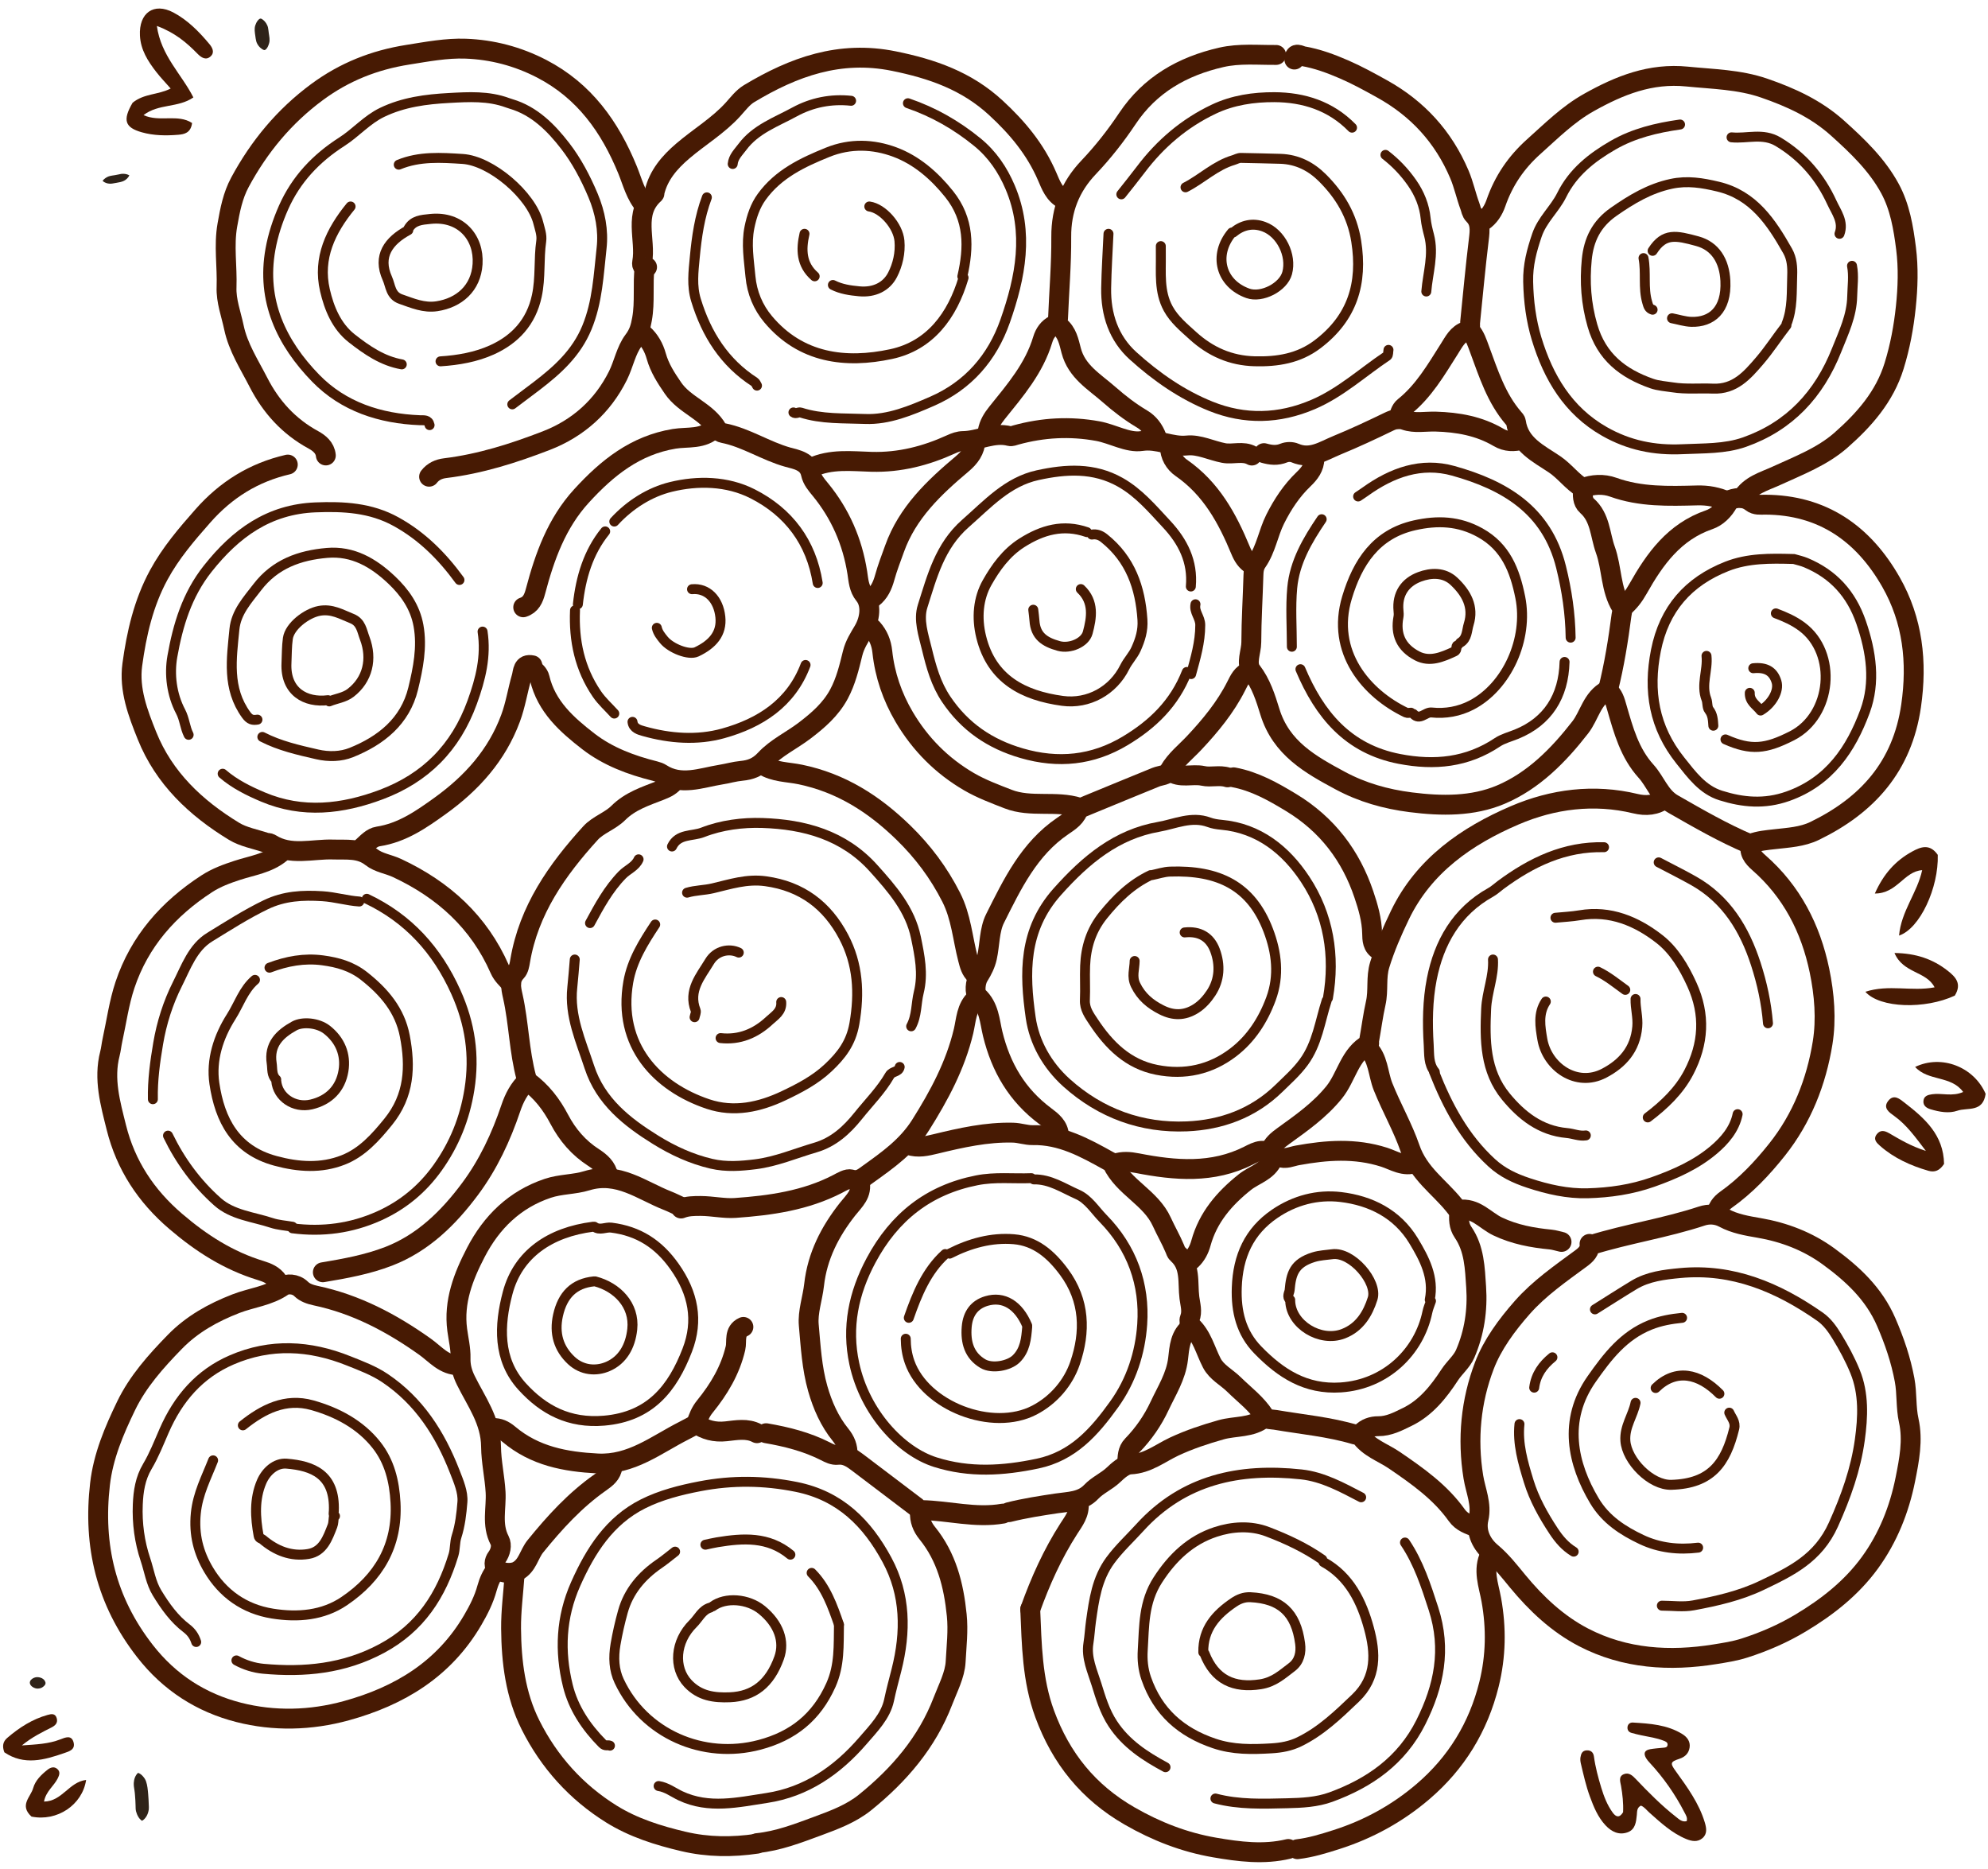 <svg width="100" height="94" viewBox="0 0 100 94" fill="none" xmlns="http://www.w3.org/2000/svg">
<path d="M46.275 76.053C46.256 76.452 46.387 76.792 46.639 77.103C47.614 78.302 47.973 79.717 48.126 81.23C48.207 82.02 48.111 82.8 48.071 83.572C48.036 84.24 47.682 84.897 47.434 85.546C46.633 87.639 45.221 89.274 43.513 90.653C42.821 91.211 41.974 91.53 41.138 91.838C40.139 92.206 39.148 92.593 38.078 92.699" stroke="#471a03" stroke-linecap="round" stroke-linejoin="round"/>
<path d="M74.956 78.191C74.57 78.96 74.882 79.71 75.017 80.465C75.272 81.888 75.25 83.296 74.9 84.708C74.364 86.868 73.256 88.673 71.575 90.109C70.295 91.203 68.839 92.004 67.227 92.519C66.581 92.726 65.937 92.924 65.262 93.004" stroke="#471a03" stroke-linecap="round" stroke-linejoin="round"/>
<path d="M38.383 38.484C38.95 38.841 39.626 38.823 40.243 38.95C42.303 39.373 43.957 40.432 45.434 41.867C46.424 42.829 47.226 43.901 47.85 45.133C48.349 46.116 48.421 47.192 48.689 48.224C48.769 48.529 48.833 48.809 49.074 49.022" stroke="#471a03" stroke-linecap="round" stroke-linejoin="round"/>
<path d="M83.74 40.172C83.292 40.515 82.792 40.545 82.265 40.419C80.174 39.915 78.109 40.184 76.195 41.005C73.771 42.044 71.617 43.537 70.42 46.021C70.031 46.828 69.668 47.658 69.401 48.529C69.206 49.165 69.347 49.806 69.203 50.447C69.063 51.067 68.983 51.713 68.867 52.346C68.858 52.396 68.885 52.483 68.863 52.495C67.881 53.022 67.742 54.16 67.104 54.945C66.377 55.84 65.466 56.478 64.558 57.133C64.27 57.34 64.017 57.546 63.887 57.879" stroke="#471a03" stroke-linecap="round" stroke-linejoin="round"/>
<path d="M86.886 25.198C87.304 25.016 87.716 24.953 88.108 25.26C88.312 25.42 88.55 25.382 88.781 25.382C91.674 25.389 93.732 26.836 95.121 29.277C96.215 31.198 96.451 33.292 96.132 35.498C95.69 38.551 93.933 40.499 91.287 41.787C90.648 42.097 89.951 42.128 89.269 42.207C88.876 42.252 88.487 42.283 88.09 42.428C87.941 42.841 88.172 43.125 88.475 43.39C90.126 44.835 91.081 46.688 91.523 48.817C91.771 50.013 91.872 51.262 91.681 52.448C91.365 54.404 90.643 56.242 89.391 57.817C88.638 58.765 87.81 59.64 86.821 60.341C86.549 60.534 86.386 60.763 86.336 61.087" stroke="#471a03" stroke-linecap="round" stroke-linejoin="round"/>
<path d="M23.095 68.664C22.346 68.679 21.904 68.105 21.376 67.73C19.697 66.536 17.908 65.591 15.879 65.163C15.599 65.104 15.332 65.009 15.153 64.832C14.857 64.539 14.418 64.562 14.236 64.687C13.511 65.187 12.65 65.263 11.867 65.567C10.709 66.017 9.661 66.599 8.79 67.493C7.843 68.465 6.933 69.483 6.343 70.706C5.741 71.952 5.192 73.237 5.031 74.64C4.674 77.737 5.335 80.526 7.29 83.036C8.536 84.637 10.134 85.644 12.007 86.123C13.777 86.576 15.625 86.533 17.423 86.038C20.101 85.3 22.336 83.949 23.778 81.482C24.079 80.969 24.345 80.44 24.499 79.873C24.593 79.528 24.729 79.228 24.944 78.953" stroke="#471a03" stroke-linecap="round" stroke-linejoin="round"/>
<path d="M65.109 2.995C65.103 2.586 65.419 2.805 65.536 2.825C66.26 2.949 66.952 3.206 67.622 3.497C68.275 3.781 68.903 4.127 69.527 4.474C71.306 5.463 72.607 6.88 73.41 8.77C73.633 9.296 73.745 9.848 73.942 10.377C73.998 10.525 74.007 10.684 74.131 10.807C74.484 11.158 74.444 11.579 74.388 12.036C74.218 13.427 74.091 14.823 73.949 16.217C73.933 16.381 74.009 16.571 73.765 16.65C73.314 16.796 73.132 17.192 72.895 17.563C72.237 18.6 71.618 19.675 70.635 20.461C70.441 20.616 70.406 20.858 70.327 21.075" stroke="#471a03" stroke-linecap="round" stroke-linejoin="round"/>
<path d="M74.577 11.136C74.913 10.91 75.122 10.575 75.248 10.211C75.635 9.093 76.267 8.165 77.154 7.372C78.039 6.581 78.87 5.746 79.926 5.154C81.469 4.29 83.023 3.666 84.861 3.85C86.167 3.981 87.481 3.998 88.736 4.43C90.083 4.894 91.357 5.476 92.439 6.45C93.446 7.355 94.418 8.286 95.067 9.481C95.571 10.408 95.745 11.451 95.877 12.491C96.002 13.474 95.969 14.465 95.866 15.443C95.761 16.443 95.578 17.431 95.277 18.403C94.796 19.958 93.772 21.111 92.604 22.139C91.665 22.965 90.479 23.415 89.35 23.933C88.719 24.222 88.025 24.398 87.629 25.046" stroke="#471a03" stroke-linecap="round" stroke-linejoin="round"/>
<path d="M33.955 39.248C33.775 39.512 33.519 39.635 33.218 39.752C32.471 40.044 31.702 40.287 31.098 40.89C30.698 41.29 30.082 41.484 29.705 41.898C28.014 43.755 26.595 45.775 26.165 48.325C26.134 48.514 26.096 48.742 25.974 48.869C25.607 49.253 25.696 49.664 25.795 50.105C26.1 51.462 26.111 52.867 26.478 54.214" stroke="#471a03" stroke-linecap="round" stroke-linejoin="round"/>
<path d="M64.193 2.763C63.272 2.772 62.346 2.675 61.433 2.885C59.483 3.332 57.846 4.26 56.712 5.959C56.127 6.834 55.483 7.656 54.755 8.422C53.834 9.39 53.373 10.543 53.383 11.916C53.393 13.288 53.274 14.66 53.22 16.032C53.215 16.152 53.146 16.299 53.277 16.4C53.679 16.711 53.767 17.187 53.883 17.631C54.158 18.691 55.048 19.195 55.788 19.845C56.307 20.301 56.85 20.719 57.445 21.072C57.802 21.283 58.037 21.604 58.183 21.991" stroke="#471a03" stroke-linecap="round" stroke-linejoin="round"/>
<path d="M14.101 42.913C13.471 43.425 12.677 43.531 11.941 43.771C11.4 43.948 10.882 44.136 10.396 44.452C8.471 45.703 7.019 47.343 6.286 49.539C5.987 50.436 5.858 51.39 5.655 52.319C5.606 52.544 5.585 52.776 5.528 52.998C5.2 54.274 5.552 55.5 5.853 56.708C6.325 58.6 7.342 60.149 8.844 61.433C10.129 62.532 11.495 63.407 13.112 63.9C13.431 63.997 13.772 64.133 13.978 64.446" stroke="#471a03" stroke-linecap="round" stroke-linejoin="round"/>
<path d="M14.477 23.365C12.771 23.759 11.371 24.627 10.207 25.947C9.383 26.881 8.586 27.811 7.986 28.916C7.217 30.333 6.868 31.867 6.655 33.43C6.485 34.684 6.938 35.868 7.394 37.003C8.25 39.135 9.85 40.64 11.771 41.809C12.243 42.097 12.831 42.197 13.367 42.378C13.446 42.405 13.527 42.379 13.617 42.436C14.609 43.068 15.711 42.69 16.761 42.726C17.439 42.749 18.087 42.643 18.682 43.11C19.049 43.399 19.547 43.457 19.977 43.659C22.306 44.75 24.097 46.369 25.139 48.745C25.277 49.059 25.507 49.245 25.708 49.48" stroke="#471a03" stroke-linecap="round" stroke-linejoin="round"/>
<path d="M25.881 79.26C25.819 80.141 25.701 81.023 25.708 81.904C25.722 83.579 25.923 85.237 26.688 86.76C27.624 88.625 28.991 90.137 30.757 91.237C31.86 91.923 33.106 92.316 34.38 92.615C35.612 92.905 36.839 92.911 38.078 92.728" stroke="#471a03" stroke-linecap="round" stroke-linejoin="round"/>
<path d="M80.017 62.622C81.858 62.05 83.772 61.766 85.606 61.159C85.936 61.05 86.335 61.05 86.711 61.253C87.257 61.547 87.875 61.653 88.484 61.757C89.752 61.976 90.936 62.429 91.975 63.186C93.183 64.067 94.262 65.06 94.884 66.501C95.293 67.447 95.616 68.39 95.805 69.405C95.932 70.086 95.863 70.77 96.014 71.449C96.233 72.436 96.037 73.43 95.842 74.406C95.537 75.924 94.97 77.345 94.059 78.597C93.133 79.869 91.915 80.825 90.572 81.629C89.681 82.162 88.747 82.568 87.756 82.886C87.263 83.045 86.754 83.121 86.27 83.199C83.997 83.566 81.742 83.433 79.657 82.351C78.352 81.674 77.278 80.664 76.339 79.525C75.922 79.019 75.531 78.512 75.012 78.078C74.557 77.696 74.213 77.084 74.375 76.382C74.545 75.649 74.225 74.977 74.113 74.286C73.801 72.361 73.988 70.462 74.666 68.687C75.07 67.626 75.789 66.648 76.572 65.76C77.436 64.782 78.489 64.057 79.523 63.295C79.757 63.123 79.996 62.915 79.956 62.56" stroke="#471a03" stroke-linecap="round" stroke-linejoin="round"/>
<path d="M32.427 13.439C32.32 14.303 32.452 15.176 32.295 16.047C32.221 16.459 32.14 16.763 31.87 17.121C31.491 17.622 31.373 18.311 31.085 18.89C30.313 20.443 29.075 21.543 27.48 22.161C25.84 22.795 24.157 23.331 22.393 23.546C22.076 23.584 21.788 23.71 21.584 23.976" stroke="#471a03" stroke-linecap="round" stroke-linejoin="round"/>
<path d="M53.502 10.021C53.033 9.781 52.862 9.313 52.676 8.88C52.091 7.518 51.185 6.427 50.093 5.422C48.619 4.063 46.887 3.463 44.96 3.072C42.242 2.521 39.917 3.364 37.677 4.712C37.363 4.902 37.124 5.224 36.871 5.503C36.128 6.323 35.174 6.886 34.343 7.597C33.686 8.159 33.122 8.804 32.919 9.683C32.914 9.702 32.927 9.733 32.917 9.743C31.815 10.732 32.514 12.041 32.302 13.188C32.268 13.375 32.355 13.462 32.548 13.434" stroke="#471a03" stroke-linecap="round" stroke-linejoin="round"/>
<path d="M35.94 21.533C35.374 22.12 34.593 21.958 33.914 22.07C31.959 22.394 30.545 23.527 29.252 24.942C27.997 26.315 27.4 27.988 26.937 29.736C26.839 30.106 26.706 30.416 26.319 30.543" stroke="#471a03" stroke-linecap="round" stroke-linejoin="round"/>
<path d="M51.823 80.939C51.899 82.714 51.918 84.482 52.548 86.197C53.37 88.436 54.743 90.139 56.821 91.334C58.168 92.109 59.577 92.656 61.095 92.918C62.322 93.129 63.559 93.292 64.804 92.993" stroke="#471a03" stroke-linecap="round" stroke-linejoin="round"/>
<path d="M16.39 22.907C16.351 22.513 16.05 22.278 15.765 22.123C14.525 21.448 13.632 20.461 12.999 19.226C12.539 18.328 11.977 17.472 11.766 16.466C11.625 15.795 11.37 15.141 11.396 14.443C11.434 13.4 11.252 12.362 11.438 11.312C11.57 10.566 11.707 9.84 12.07 9.167C13.036 7.374 14.304 5.842 15.955 4.625C17.322 3.618 18.821 3.02 20.517 2.752C21.485 2.599 22.457 2.413 23.421 2.448C24.752 2.496 26.043 2.833 27.249 3.458C29.396 4.572 30.684 6.384 31.57 8.552C31.818 9.161 31.974 9.82 32.427 10.333" stroke="#471a03" stroke-linecap="round" stroke-linejoin="round"/>
<path d="M62.055 39.095C63.119 39.294 64.031 39.809 64.946 40.363C66.768 41.467 67.951 43.042 68.606 44.987C68.814 45.602 69.008 46.26 69.02 46.941C69.026 47.252 69.029 47.611 69.385 47.8" stroke="#471a03" stroke-linecap="round" stroke-linejoin="round"/>
<path d="M30.595 59.135C30.507 58.707 30.216 58.449 29.862 58.22C29.108 57.735 28.549 57.086 28.13 56.288C27.745 55.556 27.244 54.889 26.519 54.367C26.108 54.749 25.864 55.231 25.694 55.737C25.205 57.187 24.56 58.568 23.649 59.792C22.57 61.243 21.282 62.517 19.547 63.186C18.491 63.594 17.362 63.801 16.24 63.988" stroke="#471a03" stroke-linecap="round" stroke-linejoin="round"/>
<path d="M26.777 33.609C26.919 33.758 27.093 33.88 27.145 34.102C27.482 35.539 28.518 36.454 29.601 37.291C30.586 38.051 31.75 38.483 32.955 38.784C33.061 38.81 33.169 38.849 33.26 38.907C34.249 39.547 35.259 39.119 36.258 38.959C36.605 38.903 36.942 38.803 37.298 38.769C37.748 38.726 38.123 38.597 38.494 38.197C39.041 37.606 39.823 37.242 40.476 36.744C41.149 36.231 41.786 35.683 42.203 34.907C42.55 34.26 42.719 33.548 42.888 32.86C42.998 32.411 43.228 32.066 43.436 31.712C43.771 31.139 43.862 30.391 43.474 29.919C43.2 29.587 43.183 29.18 43.124 28.804C42.878 27.238 42.267 25.843 41.269 24.625C41.063 24.374 40.857 24.139 40.788 23.818C40.656 23.198 40.031 23.105 39.644 22.998C38.516 22.686 37.533 22.008 36.383 21.781C36.273 21.76 36.134 21.689 36.083 21.598C35.556 20.673 34.451 20.391 33.854 19.521C33.502 19.008 33.179 18.513 33.01 17.909C32.892 17.486 32.681 17.099 32.344 16.799" stroke="#471a03" stroke-linecap="round" stroke-linejoin="round"/>
<path d="M88.017 42.455C86.674 41.886 85.415 41.158 84.153 40.436C83.492 40.058 83.277 39.314 82.799 38.788C81.972 37.876 81.663 36.735 81.335 35.602C81.239 35.272 81.162 34.941 80.854 34.714C80.076 35.127 79.957 35.982 79.491 36.582C78.395 37.993 77.129 39.275 75.487 39.968C74.077 40.562 72.524 40.548 70.961 40.349C69.692 40.188 68.513 39.85 67.416 39.26C65.918 38.454 64.44 37.632 63.877 35.797C63.665 35.108 63.436 34.373 62.955 33.748C62.655 33.359 62.942 32.788 62.943 32.299C62.946 31.177 63.018 30.055 63.05 28.933C63.056 28.687 63.084 28.471 63.233 28.257C63.684 27.609 63.793 26.812 64.143 26.112C64.519 25.361 64.969 24.681 65.571 24.103C65.876 23.811 66.114 23.501 66.12 23.06" stroke="#471a03" stroke-linecap="round" stroke-linejoin="round"/>
<path d="M26.777 33.461C26.278 33.355 26.312 33.794 26.239 34.045C26.039 34.734 25.934 35.446 25.682 36.124C24.99 37.992 23.728 39.387 22.137 40.532C21.181 41.22 20.227 41.883 19.021 42.069C18.703 42.117 18.466 42.39 18.225 42.608" stroke="#471a03" stroke-linecap="round" stroke-linejoin="round"/>
<path d="M54.266 40.623C54.17 41.081 53.8 41.311 53.454 41.546C51.763 42.696 50.919 44.467 50.053 46.195C49.763 46.773 49.792 47.503 49.647 48.158C49.572 48.491 49.422 48.795 49.233 49.096C49.046 49.393 49.017 49.954 49.182 50.105C49.763 50.636 49.78 51.363 49.934 51.996C50.348 53.694 51.164 55.082 52.577 56.135C52.899 56.376 53.251 56.643 53.269 57.116" stroke="#471a03" stroke-linecap="round" stroke-linejoin="round"/>
<path d="M45.714 57.59C46.174 57.747 46.62 57.64 47.071 57.531C48.348 57.222 49.626 56.932 50.957 56.966C51.297 56.974 51.616 57.097 51.943 57.091C53.381 57.061 54.573 57.725 55.767 58.389C55.832 58.425 55.922 58.456 55.948 58.513C56.511 59.714 57.884 60.224 58.441 61.45C58.647 61.904 58.904 62.345 59.099 62.811C59.135 62.895 59.161 62.998 59.225 63.053C59.921 63.659 59.731 64.507 59.829 65.269C59.872 65.61 59.99 65.959 59.848 66.316C59.808 66.415 59.835 66.606 59.907 66.673C60.467 67.188 60.627 67.914 60.956 68.551C61.199 69.022 61.696 69.263 62.064 69.625C62.592 70.145 63.197 70.587 63.605 71.224C63.727 71.415 63.962 71.377 64.156 71.411C65.496 71.641 66.856 71.759 68.165 72.15C68.247 72.175 68.332 72.083 68.417 72.206C68.841 72.819 69.553 73.042 70.138 73.44C71.299 74.232 72.451 75.043 73.278 76.207C73.534 76.566 73.901 76.679 74.272 76.816" stroke="#471a03" stroke-linecap="round" stroke-linejoin="round"/>
<path d="M73.966 16.646C74.201 16.913 74.299 17.231 74.423 17.564C74.872 18.774 75.263 20.025 76.134 21.032C76.182 21.088 76.245 21.151 76.254 21.217C76.416 22.364 77.397 22.812 78.197 23.353C78.721 23.708 79.076 24.224 79.613 24.547C80.113 24.353 80.658 24.327 81.148 24.504C82.526 25 83.945 24.953 85.365 24.917C85.894 24.903 86.387 24.985 86.947 25.24C86.715 25.681 86.36 26.007 85.978 26.138C84.221 26.742 83.243 28.107 82.393 29.617C82.196 29.968 81.959 30.285 81.648 30.543" stroke="#471a03" stroke-linecap="round" stroke-linejoin="round"/>
<path d="M73.41 60.934C73.371 61.298 73.376 61.658 73.594 61.974C74.167 62.809 74.189 63.783 74.253 64.732C74.332 65.888 74.162 67.029 73.699 68.094C73.53 68.483 73.164 68.78 72.926 69.145C72.36 70.01 71.719 70.814 70.778 71.268C70.331 71.484 69.87 71.735 69.323 71.73C69.023 71.727 68.697 71.827 68.469 72.082" stroke="#471a03" stroke-linecap="round" stroke-linejoin="round"/>
<path d="M49.074 22.144C49.046 22.652 48.785 23.005 48.4 23.329C46.982 24.523 45.642 25.788 44.995 27.603C44.826 28.078 44.64 28.548 44.507 29.032C44.392 29.449 44.23 29.818 43.881 30.085" stroke="#471a03" stroke-linecap="round" stroke-linejoin="round"/>
<path d="M43.234 59.407C43.401 60.04 42.955 60.405 42.632 60.816C41.75 61.938 41.113 63.166 40.95 64.622C40.874 65.3 40.624 65.984 40.683 66.644C40.779 67.711 40.837 68.796 41.134 69.838C41.376 70.686 41.728 71.482 42.281 72.164C42.522 72.462 42.649 72.772 42.634 73.151" stroke="#471a03" stroke-linecap="round" stroke-linejoin="round"/>
<path d="M49.074 50.244C48.604 50.68 48.6 51.306 48.469 51.859C48.059 53.582 47.246 55.093 46.309 56.582C45.63 57.659 44.662 58.338 43.68 59.043C43.426 59.225 43.199 59.434 42.807 59.317C42.621 59.262 42.347 59.435 42.134 59.545C40.519 60.381 38.757 60.628 36.985 60.753C36.427 60.792 35.834 60.656 35.252 60.653C34.913 60.652 34.58 60.653 34.26 60.781" stroke="#471a03" stroke-linecap="round" stroke-linejoin="round"/>
<path d="M62.818 33.773C62.473 33.902 62.347 34.183 62.185 34.504C61.645 35.574 60.889 36.492 60.067 37.367C59.641 37.821 59.135 38.211 58.816 38.769C58.679 39.01 58.378 38.992 58.147 39.085C56.996 39.55 55.851 40.029 54.702 40.499C54.564 40.555 54.394 40.652 54.275 40.614C53.111 40.243 51.855 40.636 50.708 40.188C50.041 39.927 49.361 39.675 48.745 39.316C47.38 38.522 46.288 37.425 45.481 36.056C44.886 35.044 44.508 33.951 44.383 32.784C44.334 32.326 44.178 31.947 43.881 31.612" stroke="#471a03" stroke-linecap="round" stroke-linejoin="round"/>
<path d="M30.814 73.751C30.767 74.142 30.488 74.353 30.199 74.555C28.931 75.443 27.902 76.572 26.932 77.768C26.606 78.169 26.538 78.749 26.019 79.019C25.793 79.137 25.316 79.158 25.032 78.946C24.799 78.772 24.863 78.498 24.982 78.34C25.192 78.058 25.253 77.704 25.133 77.474C24.718 76.682 24.974 75.853 24.929 75.049C24.885 74.277 24.707 73.51 24.701 72.761C24.689 71.448 23.955 70.491 23.43 69.421C23.257 69.069 23.155 68.719 23.167 68.306C23.18 67.834 23.062 67.358 22.999 66.884C22.811 65.466 23.308 64.199 23.934 62.992C24.723 61.468 25.888 60.325 27.552 59.766C28.194 59.55 28.884 59.579 29.518 59.384C31.09 58.901 32.273 59.877 33.582 60.389C33.813 60.48 34.034 60.594 34.26 60.697" stroke="#471a03" stroke-linecap="round" stroke-linejoin="round"/>
<path d="M68.774 52.687C69.34 53.221 69.308 53.998 69.57 54.655C69.989 55.704 70.567 56.708 70.925 57.749C71.362 59.025 72.386 59.68 73.14 60.616C73.212 60.706 73.316 60.861 73.382 60.85C74.213 60.712 74.706 61.385 75.34 61.685C76.196 62.09 77.077 62.252 77.994 62.341C78.181 62.359 78.363 62.42 78.548 62.461" stroke="#471a03" stroke-linecap="round" stroke-linejoin="round"/>
<path d="M71.218 58.481C70.636 58.716 70.117 58.359 69.631 58.203C68.163 57.733 66.724 57.842 65.259 58.109C64.958 58.164 64.663 58.323 64.335 58.184C64.249 58.148 64.099 58.122 64.027 58.296C63.766 58.928 63.092 59.076 62.615 59.456C61.588 60.274 60.764 61.228 60.409 62.521C60.319 62.85 60.167 63.141 59.916 63.377" stroke="#471a03" stroke-linecap="round" stroke-linejoin="round"/>
<path d="M54.258 75.595C54.32 76.111 54.013 76.495 53.765 76.881C52.947 78.153 52.333 79.52 51.823 80.94" stroke="#471a03" stroke-linecap="round" stroke-linejoin="round"/>
<path d="M58.848 22.449C58.844 22.907 59.084 23.297 59.42 23.53C60.928 24.574 61.738 26.074 62.403 27.678C62.528 27.981 62.684 28.235 62.971 28.405" stroke="#471a03" stroke-linecap="round" stroke-linejoin="round"/>
<path d="M59.916 66.737C59.347 67.129 59.324 67.794 59.26 68.336C59.155 69.231 58.683 69.95 58.326 70.717C57.99 71.436 57.53 72.106 56.962 72.69C56.711 72.948 56.709 73.28 56.709 73.609" stroke="#471a03" stroke-linecap="round" stroke-linejoin="round"/>
<path d="M38.536 72.082C39.566 72.259 40.577 72.513 41.515 72.989C41.71 73.088 41.91 73.196 42.135 73.17C42.535 73.125 42.837 73.327 43.126 73.544C44.123 74.293 45.111 75.055 46.108 75.804C46.176 75.855 46.189 75.946 46.352 75.949C47.718 75.973 49.066 76.37 50.448 76.126" stroke="#471a03" stroke-linecap="round" stroke-linejoin="round"/>
<path d="M24.791 71.82C25.098 71.815 25.34 71.919 25.596 72.135C26.9 73.235 28.434 73.52 30.06 73.604C31.755 73.692 33.014 72.656 34.411 71.95C34.617 71.845 34.819 71.733 35.023 71.624" stroke="#471a03" stroke-linecap="round" stroke-linejoin="round"/>
<path d="M37.394 66.737C36.906 66.956 37.076 67.466 36.997 67.802C36.733 68.926 36.166 69.868 35.454 70.745C35.237 71.012 35.127 71.294 35.024 71.617C35.477 71.918 35.941 72.049 36.526 71.986C37.028 71.933 37.578 71.817 38.078 72.082" stroke="#471a03" stroke-linecap="round" stroke-linejoin="round"/>
<path d="M63.581 22.79C63.931 22.889 64.239 22.924 64.584 22.783C64.746 22.717 64.975 22.712 65.134 22.782C65.93 23.128 66.563 22.677 67.254 22.393C68.137 22.03 68.999 21.627 69.859 21.21C70.111 21.087 70.364 21.021 70.668 21.129C71.167 21.304 71.699 21.189 72.216 21.204C73.325 21.235 74.401 21.423 75.378 21.998C75.775 22.231 76.154 22.223 76.562 22.119" stroke="#471a03" stroke-linecap="round" stroke-linejoin="round"/>
<path d="M64.04 58.278C63.72 57.623 63.183 57.93 62.818 58.114C60.995 59.038 59.105 58.87 57.211 58.501C56.814 58.423 56.468 58.398 56.099 58.52" stroke="#471a03" stroke-linecap="round" stroke-linejoin="round"/>
<path d="M62.971 22.911C62.518 22.659 62.022 22.872 61.557 22.784C60.938 22.666 60.309 22.344 59.715 22.405C58.924 22.487 58.248 22.059 57.426 22.182C56.737 22.285 55.978 21.822 55.223 21.683C53.824 21.427 52.459 21.503 51.099 21.878C50.999 21.906 50.884 21.958 50.794 21.934C49.979 21.719 49.241 22.173 48.455 22.182C48.23 22.184 48.043 22.256 47.833 22.351C46.571 22.926 45.256 23.266 43.841 23.227C42.831 23.199 41.795 23.065 40.827 23.518" stroke="#471a03" stroke-linecap="round" stroke-linejoin="round"/>
<path d="M53.044 16.34C52.729 16.488 52.544 16.77 52.452 17.08C52.019 18.526 51.067 19.63 50.158 20.758C49.93 21.041 49.751 21.327 49.685 21.685" stroke="#471a03" stroke-linecap="round" stroke-linejoin="round"/>
<path d="M63.582 71.318C62.951 71.826 62.138 71.706 61.419 71.91C60.611 72.139 59.833 72.395 59.068 72.752C58.357 73.084 57.724 73.614 56.86 73.652C56.565 73.665 56.246 73.951 56.005 74.18C55.662 74.507 55.21 74.692 54.894 75.028C54.41 75.541 53.753 75.52 53.156 75.61C52.348 75.731 51.545 75.855 50.753 76.053" stroke="#471a03" stroke-linecap="round" stroke-linejoin="round"/>
<path d="M79.636 24.587C79.596 24.894 79.603 25.238 79.825 25.432C80.5 26.022 80.482 26.903 80.752 27.65C81.087 28.577 81.011 29.636 81.554 30.512C81.645 30.659 81.584 30.789 81.564 30.942C81.4 32.195 81.202 33.441 80.894 34.667" stroke="#471a03" stroke-linecap="round" stroke-linejoin="round"/>
<path d="M58.848 38.79C59.358 39.172 59.964 38.902 60.517 39.023C60.915 39.111 61.343 38.964 61.749 39.096" stroke="#471a03" stroke-linecap="round" stroke-linejoin="round"/>
<path d="M28.912 48.258C28.871 48.729 28.838 49.201 28.787 49.67C28.633 51.097 29.22 52.36 29.645 53.663C30.208 55.389 31.536 56.432 32.979 57.327C33.84 57.861 34.771 58.294 35.789 58.531C36.541 58.706 37.277 58.645 38.003 58.555C39.04 58.426 40.014 58.007 41.016 57.714C41.929 57.446 42.59 56.843 43.169 56.12C43.707 55.449 44.322 54.835 44.754 54.086C44.882 53.864 45.204 53.933 45.256 53.662" stroke="#471a03" stroke-width="0.5" stroke-linecap="round" stroke-linejoin="round"/>
<path d="M71.096 35.907C71.425 36.261 71.693 35.8 72.012 35.834C72.707 35.907 73.399 35.784 74.018 35.463C75.806 34.535 76.892 32.135 76.473 30.044C76.199 28.676 75.734 27.507 74.454 26.794C73.387 26.2 72.312 26.16 71.155 26.42C69.21 26.858 68.287 28.294 67.758 30.051C66.93 32.797 68.743 34.892 70.732 35.841C70.799 35.873 70.893 35.845 70.974 35.845" stroke="#471a03" stroke-width="0.5" stroke-linecap="round" stroke-linejoin="round"/>
<path d="M12.216 71.687C13.232 70.874 14.358 70.297 15.699 70.672C16.956 71.025 18.115 71.638 18.931 72.668C19.592 73.503 19.837 74.498 19.895 75.57C20.011 77.73 19.057 79.35 17.311 80.529C16.251 81.245 14.989 81.359 13.711 81.155C12.273 80.926 11.198 80.136 10.495 78.956C9.991 78.11 9.742 77.192 9.85 76.111C9.949 75.117 10.38 74.317 10.72 73.447" stroke="#471a03" stroke-width="0.5" stroke-linecap="round" stroke-linejoin="round"/>
<path d="M68.469 75.305C67.508 74.805 66.544 74.272 65.454 74.154C62.348 73.818 59.534 74.409 57.333 76.831C56.837 77.377 56.293 77.875 55.85 78.477C55.171 79.401 55.03 80.468 54.878 81.543C54.826 81.908 54.809 82.279 54.75 82.643C54.63 83.382 54.952 84.053 55.156 84.712C55.363 85.38 55.567 86.072 55.971 86.687C56.636 87.703 57.597 88.325 58.628 88.881" stroke="#471a03" stroke-width="0.5" stroke-linecap="round" stroke-linejoin="round"/>
<path d="M66.797 50.197C67.171 48.061 66.827 46.005 65.652 44.226C64.685 42.761 63.321 41.649 61.429 41.481C61.221 41.462 61.007 41.428 60.813 41.356C59.937 41.031 59.102 41.442 58.288 41.584C56.167 41.953 54.618 43.241 53.184 44.85C51.468 46.774 51.528 48.958 51.846 51.18C52.023 52.416 52.67 53.578 53.653 54.46C55.374 56.004 57.435 56.745 59.699 56.65C61.423 56.578 63.04 56.004 64.346 54.725C64.776 54.304 65.214 53.919 65.579 53.422C66.266 52.486 66.395 51.37 66.736 50.321" stroke="#471a03" stroke-width="0.5" stroke-linecap="round" stroke-linejoin="round"/>
<path d="M29.835 61.697C27.669 61.969 26.058 63.067 25.537 65.023C25.103 66.654 25.03 68.375 26.262 69.731C27.335 70.911 28.629 71.601 30.387 71.451C32.706 71.252 33.83 69.828 34.572 67.9C35.145 66.413 34.873 65.039 33.937 63.71C33.126 62.558 32.118 61.916 30.751 61.742C30.462 61.705 30.167 61.904 29.896 61.697" stroke="#471a03" stroke-width="0.5" stroke-linecap="round" stroke-linejoin="round"/>
<path d="M79.006 32.07C78.989 30.866 78.815 29.69 78.524 28.518C77.809 25.629 75.657 24.394 73.103 23.68C71.49 23.229 70.019 23.764 68.684 24.721C68.564 24.807 68.439 24.887 68.316 24.97" stroke="#471a03" stroke-width="0.5" stroke-linecap="round" stroke-linejoin="round"/>
<path d="M23.112 29.169C22.246 27.983 21.237 26.963 19.926 26.239C18.645 25.53 17.275 25.463 15.871 25.518C13.521 25.61 11.861 26.82 10.448 28.603C9.4 29.926 8.949 31.445 8.671 33.009C8.51 33.915 8.633 34.931 9.085 35.788C9.288 36.174 9.302 36.588 9.489 36.957" stroke="#471a03" stroke-width="0.5" stroke-linecap="round" stroke-linejoin="round"/>
<path d="M24.274 31.765C24.462 33.006 24.18 34.141 23.752 35.319C22.917 37.616 21.391 39.13 19.177 39.962C17.219 40.698 15.22 40.927 13.229 40.086C12.511 39.782 11.803 39.434 11.2 38.914" stroke="#471a03" stroke-width="0.5" stroke-linecap="round" stroke-linejoin="round"/>
<path d="M9.869 82.583C9.778 82.304 9.634 82.084 9.385 81.895C8.759 81.421 8.311 80.787 7.902 80.118C7.585 79.598 7.505 78.998 7.317 78.441C7.019 77.557 6.892 76.616 6.931 75.672C6.958 75.004 7.056 74.352 7.411 73.755C7.749 73.187 7.992 72.563 8.255 71.961C8.963 70.34 10.032 69.098 11.65 68.397C13.607 67.55 15.574 67.657 17.536 68.444C18.169 68.697 18.803 68.931 19.372 69.315C21.082 70.468 22.135 72.113 22.872 74.004C23.068 74.507 23.3 75.042 23.26 75.545C23.215 76.116 23.146 76.718 22.968 77.269C22.866 77.585 22.904 77.897 22.811 78.204C22.195 80.233 21.143 81.871 19.199 82.912C17.299 83.931 15.311 84.119 13.242 83.929C12.779 83.886 12.314 83.74 11.892 83.509" stroke="#471a03" stroke-width="0.5" stroke-linecap="round" stroke-linejoin="round"/>
<path d="M90.169 28.113C89.049 28.083 87.925 28.067 86.862 28.486C84.921 29.251 83.712 30.627 83.296 32.714C82.89 34.756 83.199 36.592 84.522 38.248C85.099 38.971 85.644 39.722 86.557 40.009C87.666 40.358 88.759 40.462 89.933 40.046C92.027 39.303 93.111 37.672 93.813 35.773C94.351 34.316 94.132 32.79 93.617 31.299C93.121 29.864 92.22 28.877 90.842 28.3C90.646 28.218 90.435 28.174 90.231 28.113" stroke="#471a03" stroke-width="0.5" stroke-linecap="round" stroke-linejoin="round"/>
<path d="M82.885 56.2C83.715 55.572 84.469 54.857 84.952 53.929C85.697 52.498 85.799 51.043 85.105 49.517C84.701 48.629 84.199 47.795 83.473 47.229C82.328 46.337 80.998 45.77 79.463 46.032C79.061 46.1 78.649 46.118 78.242 46.158" stroke="#471a03" stroke-width="0.5" stroke-linecap="round" stroke-linejoin="round"/>
<path d="M64.9 65.438C64.94 66.618 66.41 67.525 67.57 67.08C68.395 66.763 68.805 66.069 69.045 65.312C69.308 64.48 68.001 62.943 67.014 63.08C66.705 63.123 66.391 63.13 66.073 63.229C65.088 63.536 64.942 64.072 64.87 64.894C64.859 65.011 64.708 65.236 64.9 65.378" stroke="#471a03" stroke-width="0.5" stroke-linecap="round" stroke-linejoin="round"/>
<path d="M59.901 29.498C60.013 28.245 59.504 27.24 58.678 26.356C57.963 25.59 57.289 24.785 56.355 24.257C55.016 23.5 53.609 23.589 52.194 23.899C50.676 24.232 49.68 25.349 48.561 26.331C47.272 27.464 46.884 28.996 46.408 30.492C46.19 31.177 46.45 31.93 46.623 32.641C46.838 33.528 47.075 34.394 47.597 35.17C48.532 36.561 49.804 37.422 51.395 37.883C53.228 38.415 54.954 38.245 56.598 37.261C57.97 36.439 59.082 35.379 59.699 33.796" stroke="#471a03" stroke-width="0.5" stroke-linecap="round" stroke-linejoin="round"/>
<path d="M18.45 45.204C20.537 46.193 21.984 47.787 22.933 49.899C23.642 51.476 23.887 53.072 23.613 54.792C23.381 56.253 22.852 57.559 22.002 58.745C21.237 59.812 20.256 60.621 19.062 61.157C17.672 61.781 16.219 61.972 14.712 61.777" stroke="#471a03" stroke-width="0.5" stroke-linecap="round" stroke-linejoin="round"/>
<path d="M13.895 54.36C13.962 55.179 14.796 55.749 15.656 55.548C16.541 55.341 17.129 54.756 17.277 53.855C17.411 53.04 17.108 52.313 16.446 51.791C15.999 51.438 15.222 51.369 14.804 51.599C14.068 52.004 13.52 52.537 13.667 53.48C13.709 53.749 13.653 54.077 13.895 54.297" stroke="#471a03" stroke-width="0.5" stroke-linecap="round" stroke-linejoin="round"/>
<path d="M68.01 6.421C66.931 5.32 65.573 4.893 64.101 4.887C63.06 4.883 62.011 5.035 61.048 5.494C59.578 6.193 58.366 7.223 57.38 8.531C57.063 8.952 56.73 9.36 56.404 9.774" stroke="#471a03" stroke-width="0.5" stroke-linecap="round" stroke-linejoin="round"/>
<path d="M51.88 59.255C50.964 59.291 50.053 59.18 49.13 59.364C46.703 59.846 44.981 61.21 43.814 63.392C42.935 65.036 42.576 66.752 42.973 68.586C43.506 71.051 45.319 72.994 47.055 73.54C48.77 74.081 50.458 73.975 52.189 73.611C53.975 73.235 55.042 72.024 56.042 70.634C56.914 69.421 57.357 68.026 57.455 66.607C57.593 64.597 56.943 62.768 55.491 61.286C55.073 60.86 54.751 60.314 54.195 60.07C53.488 59.759 52.822 59.3 52.002 59.317" stroke="#471a03" stroke-width="0.5" stroke-linecap="round" stroke-linejoin="round"/>
<path d="M82.271 50.244C82.259 50.711 82.401 51.154 82.358 51.642C82.258 52.788 81.599 53.498 80.696 53.973C79.291 54.712 77.817 53.646 77.583 52.273C77.476 51.642 77.355 50.971 77.758 50.371" stroke="#471a03" stroke-width="0.5" stroke-linecap="round" stroke-linejoin="round"/>
<path d="M33.802 42.574C34.116 41.921 34.826 42.067 35.346 41.864C36.295 41.492 37.354 41.359 38.343 41.391C40.451 41.46 42.433 41.991 43.94 43.665C44.877 44.706 45.784 45.744 46.074 47.158C46.26 48.064 46.45 48.967 46.216 49.911C46.076 50.475 46.124 51.084 45.833 51.618" stroke="#471a03" stroke-width="0.5" stroke-linecap="round" stroke-linejoin="round"/>
<path d="M80.228 65.854C80.881 65.445 81.529 65.028 82.188 64.629C82.9 64.198 83.719 64.103 84.513 64.028C87.153 63.777 89.435 64.747 91.549 66.223C91.913 66.478 92.172 66.843 92.396 67.21C92.743 67.778 93.064 68.37 93.315 68.986C93.765 70.092 93.711 71.269 93.553 72.413C93.348 73.899 92.851 75.282 92.225 76.676C91.461 78.374 90.104 79.024 88.622 79.733C87.517 80.261 86.358 80.521 85.182 80.74C84.669 80.836 84.124 80.756 83.594 80.756" stroke="#471a03" stroke-width="0.5" stroke-linecap="round" stroke-linejoin="round"/>
<path d="M18.072 45.341C17.449 45.299 16.852 45.113 16.22 45.074C15.222 45.012 14.296 45.056 13.366 45.505C12.382 45.98 11.469 46.569 10.547 47.133C9.697 47.654 9.36 48.63 8.927 49.489C8.45 50.437 8.131 51.448 7.956 52.481C7.799 53.403 7.67 54.34 7.69 55.284" stroke="#471a03" stroke-width="0.5" stroke-linecap="round" stroke-linejoin="round"/>
<path d="M71.919 65.371C72.148 64.246 71.647 63.302 71.109 62.411C70.284 61.047 68.949 60.382 67.437 60.203C66.272 60.066 65.13 60.362 64.127 61.043C62.822 61.93 62.268 63.189 62.212 64.752C62.168 65.959 62.431 67.035 63.274 67.899C64.411 69.066 65.677 69.898 67.442 69.78C69.704 69.629 71.383 67.994 71.8 65.99C71.839 65.799 71.919 65.618 71.981 65.433" stroke="#471a03" stroke-width="0.5" stroke-linecap="round" stroke-linejoin="round"/>
<path d="M45.67 5.192C46.955 5.631 48.113 6.292 49.163 7.15C49.914 7.763 50.44 8.541 50.812 9.418C51.779 11.696 51.336 13.941 50.561 16.148C49.914 17.994 48.698 19.39 46.89 20.18C45.821 20.646 44.693 21.118 43.527 21.072C42.449 21.029 41.336 21.091 40.277 20.747C40.164 20.711 40.033 20.837 39.911 20.743" stroke="#471a03" stroke-width="0.5" stroke-linecap="round" stroke-linejoin="round"/>
<path d="M84.51 6.262C83.33 6.429 82.181 6.702 81.137 7.304C80.066 7.922 79.122 8.666 78.555 9.813C78.205 10.519 77.578 11.042 77.31 11.829C77.049 12.6 76.852 13.326 76.869 14.166C76.89 15.154 77.015 16.121 77.294 17.038C77.882 18.968 78.873 20.658 80.708 21.7C81.925 22.392 83.212 22.66 84.635 22.592C85.691 22.542 86.764 22.584 87.755 22.234C90.014 21.435 91.501 19.84 92.387 17.606C92.74 16.718 93.149 15.881 93.169 14.9C93.18 14.389 93.258 13.879 93.16 13.369" stroke="#471a03" stroke-width="0.5" stroke-linecap="round" stroke-linejoin="round"/>
<path d="M80.686 42.61C78.702 42.56 77.029 43.367 75.48 44.514C75.315 44.635 75.164 44.781 74.987 44.879C73.265 45.836 72.38 47.409 72.02 49.248C71.81 50.319 71.796 51.449 71.867 52.558C71.896 53.023 71.845 53.51 72.172 53.909" stroke="#471a03" stroke-width="0.5" stroke-linecap="round" stroke-linejoin="round"/>
<path d="M13.196 37.063C14.068 37.512 15.011 37.724 15.956 37.941C16.544 38.076 17.151 38.056 17.667 37.849C19.156 37.252 20.382 36.285 20.783 34.633C21.031 33.61 21.246 32.546 21.051 31.467C20.882 30.532 20.368 29.801 19.7 29.168C18.786 28.302 17.746 27.695 16.45 27.808C15.075 27.927 13.84 28.361 12.942 29.533C12.443 30.186 11.874 30.792 11.791 31.654C11.648 33.13 11.413 34.619 12.384 35.955C12.564 36.202 12.713 36.232 12.951 36.193" stroke="#471a03" stroke-width="0.5" stroke-linecap="round" stroke-linejoin="round"/>
<path d="M57.88 44.013C56.905 44.476 56.16 45.201 55.486 46.039C54.881 46.791 54.622 47.637 54.584 48.572C54.56 49.146 54.599 49.723 54.572 50.297C54.551 50.745 54.8 51.075 55.015 51.401C55.789 52.571 56.745 53.523 58.185 53.807C59.591 54.085 60.895 53.797 62.027 52.935C62.928 52.249 63.536 51.309 63.932 50.236C64.362 49.067 64.219 47.902 63.796 46.79C62.939 44.538 61.279 43.755 58.858 43.836C58.55 43.846 58.246 43.952 57.941 44.013" stroke="#471a03" stroke-width="0.5" stroke-linecap="round" stroke-linejoin="round"/>
<path d="M59.633 9.421C60.457 9 61.132 8.321 62.05 8.05C62.172 8.014 62.286 7.938 62.427 7.942C63.089 7.96 63.752 7.964 64.414 7.988C65.268 8.018 65.952 8.381 66.514 8.938C67.401 9.819 68.016 10.841 68.22 12.129C68.556 14.249 68.031 15.982 66.279 17.311C65.332 18.031 64.254 18.2 63.11 18.17C61.904 18.139 60.886 17.686 60.001 16.881C59.543 16.464 59.066 16.074 58.763 15.521C58.294 14.663 58.405 13.728 58.392 12.809C58.389 12.666 58.391 12.522 58.391 12.378" stroke="#471a03" stroke-width="0.5" stroke-linecap="round" stroke-linejoin="round"/>
<path d="M55.759 11.759C55.718 12.67 55.657 13.581 55.642 14.492C55.62 15.813 56.017 17.01 56.995 17.895C58.159 18.948 59.458 19.852 60.91 20.435C62.609 21.118 64.332 21.079 66.052 20.343C67.445 19.747 68.543 18.724 69.777 17.899C69.838 17.858 69.823 17.7 69.843 17.597" stroke="#471a03" stroke-width="0.5" stroke-linecap="round" stroke-linejoin="round"/>
<path d="M21.609 21.381C21.548 21.094 21.324 21.142 21.12 21.134C19.123 21.057 17.276 20.455 15.882 19.024C14.158 17.255 13.137 15.125 13.604 12.538C13.733 11.819 13.961 11.122 14.26 10.445C14.892 9.017 15.902 7.956 17.2 7.125C17.901 6.676 18.453 6.022 19.221 5.652C20.29 5.137 21.432 4.99 22.588 4.928C23.574 4.874 24.568 4.815 25.524 5.167L25.708 5.228C26.888 5.575 27.726 6.431 28.43 7.34C29 8.077 29.454 8.934 29.829 9.825C30.194 10.692 30.36 11.596 30.262 12.471C30.111 13.814 30.058 15.179 29.522 16.476C28.99 17.764 28.039 18.613 26.992 19.415C26.587 19.725 26.177 20.029 25.769 20.337" stroke="#471a03" stroke-width="0.5" stroke-linecap="round" stroke-linejoin="round"/>
<path d="M66.573 78.561C67.885 79.286 68.499 80.556 68.861 81.894C69.19 83.109 69.278 84.362 68.178 85.412C67.302 86.248 66.445 87.075 65.35 87.606C64.91 87.819 64.445 87.903 63.948 87.932C62.972 87.989 62.028 88.008 61.072 87.684C59.409 87.121 58.238 86.093 57.655 84.409C57.495 83.947 57.452 83.467 57.482 82.993C57.557 81.784 57.516 80.585 58.239 79.465C58.978 78.319 59.896 77.46 61.146 77.048C61.977 76.773 62.909 76.712 63.758 77.037C64.719 77.404 65.659 77.841 66.512 78.438" stroke="#471a03" stroke-width="0.5" stroke-linecap="round" stroke-linejoin="round"/>
<path d="M75.1 48.258C75.148 49.104 74.794 49.893 74.756 50.742C74.684 52.317 74.69 53.866 75.749 55.153C76.521 56.09 77.479 56.868 78.823 56.986C79.14 57.014 79.442 57.155 79.77 57.106" stroke="#471a03" stroke-width="0.5" stroke-linecap="round" stroke-linejoin="round"/>
<path d="M32.958 46.497C32.364 47.394 31.793 48.307 31.604 49.388C31.049 52.581 33.051 54.667 35.612 55.527C36.92 55.966 38.208 55.684 39.427 55.105C40.223 54.726 40.998 54.324 41.658 53.705C42.323 53.08 42.808 52.453 42.977 51.485C43.246 49.944 43.163 48.49 42.439 47.117C41.609 45.545 40.342 44.571 38.508 44.32C37.563 44.191 36.722 44.473 35.86 44.676C35.426 44.779 34.983 44.77 34.56 44.897" stroke="#471a03" stroke-width="0.5" stroke-linecap="round" stroke-linejoin="round"/>
<path d="M35.557 9.926C35.191 10.896 35.046 11.909 34.949 12.938C34.881 13.663 34.789 14.37 35.01 15.093C35.537 16.815 36.442 18.238 37.956 19.213C38.012 19.249 38.038 19.333 38.078 19.395" stroke="#471a03" stroke-width="0.5" stroke-linecap="round" stroke-linejoin="round"/>
<path d="M16.851 76.249C16.75 76.187 16.788 76.086 16.792 76.002C16.868 74.159 15.731 73.721 14.415 73.613C13.852 73.567 13.374 74.024 13.159 74.526C12.788 75.389 12.84 76.32 13.01 77.241C13.036 77.381 13.14 77.366 13.203 77.421C13.87 77.99 14.641 78.301 15.51 78.156C16.255 78.031 16.484 77.358 16.724 76.743C16.776 76.611 16.769 76.456 16.79 76.311" stroke="#471a03" stroke-width="0.5" stroke-linecap="round" stroke-linejoin="round"/>
<path d="M87.1 6.907C87.882 6.986 88.674 6.665 89.454 7.136C90.692 7.883 91.562 8.916 92.147 10.188C92.37 10.674 92.754 11.155 92.53 11.759" stroke="#471a03" stroke-width="0.5" stroke-linecap="round" stroke-linejoin="round"/>
<path d="M16.562 35.277C16.92 35.129 17.32 35.091 17.64 34.844C18.494 34.185 18.741 33.145 18.348 32.103C18.2 31.714 18.166 31.296 17.703 31.111C17.173 30.901 16.692 30.602 16.053 30.724C15.417 30.847 14.568 31.493 14.48 32.109C14.422 32.518 14.43 32.936 14.41 33.351C14.341 34.791 15.376 35.357 16.499 35.215" stroke="#471a03" stroke-width="0.5" stroke-linecap="round" stroke-linejoin="round"/>
<path d="M30.682 87.797C30.562 87.746 30.451 87.839 30.301 87.688C29.477 86.857 28.836 85.893 28.563 84.777C28.14 83.056 28.211 81.344 28.955 79.671C29.706 77.983 30.663 76.482 32.344 75.637C33.233 75.191 34.218 74.94 35.209 74.75C36.829 74.439 38.411 74.453 40.051 74.782C42.264 75.226 43.624 76.614 44.618 78.455C45.562 80.204 45.58 82.071 45.094 83.991C44.968 84.487 44.827 85.004 44.72 85.513C44.55 86.314 43.939 86.931 43.407 87.547C42.115 89.043 40.551 90.126 38.574 90.427C37.132 90.646 35.661 90.993 34.231 90.319C33.867 90.147 33.541 89.89 33.13 89.827" stroke="#471a03" stroke-width="0.5" stroke-linecap="round" stroke-linejoin="round"/>
<path d="M22.159 18.173C23.052 18.117 23.949 17.957 24.743 17.598C25.901 17.075 26.718 16.21 27.003 14.881C27.201 13.961 27.093 13.04 27.225 12.128C27.271 11.815 27.149 11.502 27.079 11.218C26.735 9.824 24.704 8.084 23.27 7.994C22.197 7.926 21.097 7.851 20.058 8.282" stroke="#471a03" stroke-width="0.5" stroke-linecap="round" stroke-linejoin="round"/>
<path d="M13.556 48.669C14.421 48.342 15.306 48.175 16.233 48.3C16.987 48.401 17.683 48.594 18.31 49.087C19.322 49.883 20.115 50.812 20.363 52.106C20.658 53.642 20.597 55.1 19.535 56.412C18.886 57.215 18.205 57.97 17.259 58.34C16.159 58.772 15.023 58.701 13.855 58.384C11.835 57.837 11.057 56.336 10.784 54.493C10.609 53.308 10.988 52.141 11.628 51.135C12.022 50.516 12.246 49.778 12.826 49.282" stroke="#471a03" stroke-width="0.5" stroke-linecap="round" stroke-linejoin="round"/>
<path d="M65.414 33.657C66.371 35.921 67.791 37.668 70.395 38.17C72.16 38.51 73.801 38.352 75.33 37.329C75.597 37.15 75.973 37.052 76.292 36.922C77.854 36.285 78.653 35.024 78.7 33.292" stroke="#471a03" stroke-width="0.5" stroke-linecap="round" stroke-linejoin="round"/>
<path d="M72.134 53.909C72.808 55.623 73.658 57.218 75.035 58.481C75.578 58.979 76.194 59.267 76.888 59.497C77.863 59.82 78.858 60.043 79.862 60.015C80.97 59.984 82.067 59.83 83.15 59.446C84.264 59.051 85.324 58.579 86.211 57.826C86.743 57.374 87.252 56.799 87.406 56.036" stroke="#471a03" stroke-width="0.5" stroke-linecap="round" stroke-linejoin="round"/>
<path d="M70.673 77.58C71.359 78.601 71.729 79.745 72.107 80.913C72.767 82.951 72.386 84.793 71.471 86.619C70.502 88.55 68.885 89.675 66.942 90.384C66.241 90.64 65.484 90.676 64.744 90.693C63.538 90.721 62.325 90.769 61.138 90.455" stroke="#471a03" stroke-width="0.5" stroke-linecap="round" stroke-linejoin="round"/>
<path d="M41.132 29.321C40.808 27.26 39.664 25.751 37.853 24.834C36.576 24.187 35.096 24.16 33.748 24.489C32.687 24.748 31.685 25.377 30.9 26.231" stroke="#471a03" stroke-width="0.5" stroke-linecap="round" stroke-linejoin="round"/>
<path d="M48.469 13.966C47.907 15.871 46.784 17.388 44.828 17.808C42.542 18.299 40.287 18.025 38.636 16.053C38.136 15.456 37.825 14.727 37.749 13.905C37.673 13.08 37.53 12.264 37.699 11.436C37.811 10.884 37.986 10.353 38.318 9.896C39.15 8.749 40.36 8.174 41.633 7.659C42.776 7.196 43.938 7.249 45.009 7.647C46.093 8.05 46.991 8.821 47.742 9.76C48.765 11.038 48.746 12.433 48.407 13.904" stroke="#471a03" stroke-width="0.5" stroke-linecap="round" stroke-linejoin="round"/>
<path d="M20.537 11.577C19.554 12.107 18.973 12.874 19.483 14.003C19.651 14.375 19.638 14.863 20.16 15.044C20.75 15.249 21.323 15.501 21.974 15.402C23.09 15.233 23.946 14.499 24.023 13.28C24.108 11.939 23.17 10.858 21.659 11.01C21.186 11.058 20.786 11.079 20.537 11.516" stroke="#471a03" stroke-width="0.5" stroke-linecap="round" stroke-linejoin="round"/>
<path d="M47.768 63.051C48.786 62.533 49.872 62.23 51.001 62.326C52.087 62.419 52.861 63.084 53.519 63.971C54.589 65.414 54.609 66.998 54.076 68.557C53.738 69.547 53.002 70.413 52.035 70.918C49.915 72.026 46.538 70.713 45.757 68.507C45.624 68.132 45.563 67.739 45.561 67.331" stroke="#471a03" stroke-width="0.5" stroke-linecap="round" stroke-linejoin="round"/>
<path d="M29.876 64.446C28.874 64.546 28.297 65.127 28.069 66.154C27.867 67.064 28.099 67.827 28.742 68.426C29.276 68.922 29.983 68.986 30.586 68.722C31.314 68.404 31.711 67.718 31.804 66.852C31.935 65.631 31.024 64.726 29.936 64.446" stroke="#471a03" stroke-width="0.5" stroke-linecap="round" stroke-linejoin="round"/>
<path d="M54.676 26.764C53.483 26.349 52.428 26.648 51.396 27.304C50.606 27.806 50.076 28.556 49.656 29.298C49.204 30.095 49.117 31.065 49.355 32.033C49.882 34.175 51.493 34.984 53.445 35.25C54.748 35.428 55.992 34.733 56.576 33.554C56.739 33.225 56.998 32.97 57.145 32.642C57.355 32.175 57.503 31.712 57.467 31.172C57.36 29.548 56.862 28.124 55.541 27.069C55.359 26.923 55.16 26.846 54.923 26.886" stroke="#471a03" stroke-width="0.5" stroke-linecap="round" stroke-linejoin="round"/>
<path d="M59.591 46.896C60.336 46.816 60.865 47.12 61.118 47.797C61.39 48.529 61.352 49.282 60.922 49.938C60.73 50.23 60.477 50.527 60.147 50.733C59.574 51.091 59.012 51.086 58.424 50.789C57.855 50.503 57.407 50.128 57.121 49.538C56.915 49.115 57.071 48.733 57.075 48.333" stroke="#471a03" stroke-width="0.5" stroke-linecap="round" stroke-linejoin="round"/>
<path d="M83.435 43.372C84.026 43.683 84.624 43.979 85.205 44.308C86.838 45.233 87.751 46.727 88.319 48.478C88.634 49.449 88.851 50.444 88.933 51.466" stroke="#471a03" stroke-width="0.5" stroke-linecap="round" stroke-linejoin="round"/>
<path d="M89.862 16.361C89.403 16.947 89.003 17.574 88.516 18.143C87.883 18.881 87.266 19.592 86.166 19.546C85.489 19.517 84.808 19.588 84.134 19.481C83.784 19.426 83.419 19.406 83.089 19.291C81.64 18.784 80.556 17.955 80.101 16.369C79.782 15.259 79.707 14.181 79.817 13.056C79.916 12.054 80.302 11.26 81.166 10.655C82.067 10.026 82.97 9.482 84.068 9.246C84.883 9.071 85.639 9.2 86.413 9.384C88.201 9.807 89.101 11.176 89.924 12.628C90.14 13.009 90.166 13.451 90.151 13.851C90.119 14.67 90.18 15.511 89.862 16.3" stroke="#471a03" stroke-width="0.5" stroke-linecap="round" stroke-linejoin="round"/>
<path d="M40.521 33.445C39.8 35.363 38.24 36.365 36.377 36.884C35.074 37.248 33.695 37.146 32.377 36.773C32.179 36.716 31.849 36.636 31.816 36.305" stroke="#471a03" stroke-width="0.5" stroke-linecap="round" stroke-linejoin="round"/>
<path d="M8.451 57.116C9.066 58.387 9.895 59.514 10.944 60.445C11.694 61.112 12.736 61.198 13.661 61.504C13.996 61.615 14.361 61.636 14.713 61.698" stroke="#471a03" stroke-width="0.5" stroke-linecap="round" stroke-linejoin="round"/>
<path d="M42.201 81.725C42.181 82.746 42.244 83.746 41.796 84.747C41.07 86.367 39.89 87.308 38.205 87.755C35.385 88.502 32.393 87.21 31.144 84.545C30.882 83.986 30.848 83.37 30.962 82.701C31.058 82.143 31.184 81.589 31.333 81.054C31.617 80.033 32.279 79.25 33.158 78.65C33.435 78.461 33.693 78.243 33.959 78.038" stroke="#471a03" stroke-width="0.5" stroke-linecap="round" stroke-linejoin="round"/>
<path d="M82.271 70.555C82.141 71.201 81.709 71.747 81.759 72.465C81.829 73.465 83.047 74.707 84.07 74.678C86.077 74.622 86.809 73.584 87.235 71.849C87.316 71.523 87.097 71.306 86.985 71.048" stroke="#471a03" stroke-width="0.5" stroke-linecap="round" stroke-linejoin="round"/>
<path d="M89.329 30.849C89.79 31.024 90.223 31.209 90.641 31.52C92.432 32.848 92.16 35.978 90.136 37.007C88.806 37.682 88.079 37.756 86.794 37.188" stroke="#471a03" stroke-width="0.5" stroke-linecap="round" stroke-linejoin="round"/>
<path d="M51.67 66.672C51.235 65.633 50.481 65.177 49.622 65.433C49.015 65.614 48.683 66.062 48.627 66.734C48.563 67.503 48.747 68.176 49.442 68.584C49.915 68.861 50.759 68.691 51.113 68.347C51.572 67.9 51.622 67.319 51.67 66.734" stroke="#471a03" stroke-width="0.5" stroke-linecap="round" stroke-linejoin="round"/>
<path d="M35.852 80.79C36.492 80.314 37.625 80.399 38.325 80.975C39.17 81.67 39.487 82.551 39.191 83.379C38.722 84.691 37.903 85.313 36.718 85.363C35.912 85.397 35.196 85.293 34.611 84.677C33.859 83.883 33.954 82.555 34.865 81.656C35.144 81.38 35.307 80.977 35.728 80.852" stroke="#471a03" stroke-width="0.5" stroke-linecap="round" stroke-linejoin="round"/>
<path d="M76.432 71.624C76.328 72.601 76.607 73.556 76.894 74.492C77.169 75.393 77.629 76.211 78.148 77.001C78.418 77.412 78.729 77.778 79.159 78.039" stroke="#471a03" stroke-width="0.5" stroke-linecap="round" stroke-linejoin="round"/>
<path d="M61.968 11.694C61.021 12.826 61.398 14.264 62.77 14.753C63.47 15.002 64.556 14.442 64.747 13.733C64.988 12.841 64.437 11.716 63.571 11.4C63.011 11.195 62.486 11.315 62.029 11.694" stroke="#471a03" stroke-width="0.5" stroke-linecap="round" stroke-linejoin="round"/>
<path d="M88.017 34.846C88 35.294 88.356 35.462 88.561 35.736C89.15 35.388 89.498 34.737 89.362 34.289C89.201 33.759 88.834 33.545 88.193 33.608" stroke="#471a03" stroke-width="0.5" stroke-linecap="round" stroke-linejoin="round"/>
<path d="M66.483 26.114C65.77 27.168 65.119 28.269 65.001 29.57C64.912 30.548 64.983 31.542 64.983 32.528" stroke="#471a03" stroke-width="0.5" stroke-linecap="round" stroke-linejoin="round"/>
<path d="M17.635 10.385C16.639 11.604 15.97 12.973 16.345 14.597C16.554 15.502 16.924 16.414 17.698 17.02C18.456 17.613 19.244 18.156 20.21 18.326" stroke="#471a03" stroke-width="0.5" stroke-linecap="round" stroke-linejoin="round"/>
<path d="M47.547 63.072C46.608 63.923 46.129 65.086 45.714 66.279" stroke="#471a03" stroke-width="0.5" stroke-linecap="round" stroke-linejoin="round"/>
<path d="M42.812 5.069C41.805 4.961 40.838 5.155 39.963 5.633C39.041 6.136 38.009 6.494 37.342 7.391C37.145 7.657 36.891 7.888 36.856 8.247" stroke="#471a03" stroke-width="0.5" stroke-linecap="round" stroke-linejoin="round"/>
<path d="M83.129 12.616C83.719 11.701 84.309 11.84 85.381 12.131C86.287 12.377 86.74 13.13 86.79 14.123C86.864 15.612 86.077 16.216 85.081 16.187C84.754 16.177 84.43 16.07 84.105 16.007" stroke="#471a03" stroke-width="0.5" stroke-linecap="round" stroke-linejoin="round"/>
<path d="M69.69 7.789C70.207 8.188 70.649 8.653 71.028 9.195C71.409 9.739 71.651 10.348 71.713 10.983C71.742 11.279 71.815 11.566 71.885 11.834C72.137 12.801 71.822 13.722 71.746 14.661" stroke="#471a03" stroke-width="0.5" stroke-linecap="round" stroke-linejoin="round"/>
<path d="M32.122 43.219C31.961 43.588 31.565 43.728 31.301 44C30.603 44.715 30.143 45.57 29.679 46.426" stroke="#471a03" stroke-width="0.5" stroke-linecap="round" stroke-linejoin="round"/>
<path d="M28.924 30.696C28.859 32.212 29.153 33.627 30.026 34.906C30.28 35.277 30.607 35.563 30.9 35.888" stroke="#471a03" stroke-width="0.5" stroke-linecap="round" stroke-linejoin="round"/>
<path d="M37.162 47.91C36.677 47.674 36.02 47.815 35.694 48.357C35.248 49.099 34.599 49.813 34.993 50.819C35.029 50.911 34.96 51.045 34.939 51.16" stroke="#471a03" stroke-width="0.5" stroke-linecap="round" stroke-linejoin="round"/>
<path d="M43.727 10.385C44.407 10.479 45.177 11.362 45.244 12.112C45.299 12.717 45.155 13.323 44.896 13.824C44.589 14.42 43.976 14.722 43.221 14.651C42.758 14.607 42.312 14.545 41.896 14.333" stroke="#471a03" stroke-width="0.5" stroke-linecap="round" stroke-linejoin="round"/>
<path d="M39.297 50.397C39.336 50.875 38.967 51.081 38.704 51.327C38.007 51.979 37.191 52.315 36.246 52.21" stroke="#471a03" stroke-width="0.5" stroke-linecap="round" stroke-linejoin="round"/>
<path d="M34.81 29.634C35.579 29.561 36.143 30.146 36.235 31.029C36.323 31.863 35.842 32.403 35.044 32.784C34.654 32.971 33.74 32.611 33.392 32.184C33.242 31.999 33.092 31.818 33.039 31.576" stroke="#471a03" stroke-width="0.5" stroke-linecap="round" stroke-linejoin="round"/>
<path d="M86.489 70.097C85.475 69.073 84.304 68.81 83.282 69.809" stroke="#471a03" stroke-width="0.5" stroke-linecap="round" stroke-linejoin="round"/>
<path d="M60.589 83.163C61.106 84.487 62.069 84.914 63.4 84.709C64.086 84.603 64.495 84.213 64.977 83.851C65.368 83.557 65.457 83.109 65.398 82.662C65.192 81.098 64.412 80.408 62.906 80.331C62.574 80.314 62.304 80.428 62.056 80.596C61.181 81.189 60.506 81.923 60.528 83.1" stroke="#471a03" stroke-width="0.5" stroke-linecap="round" stroke-linejoin="round"/>
<path d="M39.758 78.191C38.646 77.268 37.374 77.355 36.084 77.566C35.882 77.599 35.683 77.648 35.482 77.69" stroke="#471a03" stroke-width="0.5" stroke-linecap="round" stroke-linejoin="round"/>
<path d="M73.332 32.446C73.181 32.496 73.349 32.678 73.153 32.769C72.544 33.05 71.922 33.317 71.288 32.989C70.459 32.559 70.183 31.886 70.346 31.025C70.365 30.925 70.358 30.818 70.347 30.716C70.265 29.876 70.678 29.283 71.414 29.01C71.977 28.801 72.639 28.767 73.14 29.24C73.754 29.819 74.152 30.517 73.879 31.392C73.779 31.709 73.81 32.11 73.457 32.322" stroke="#471a03" stroke-width="0.5" stroke-linecap="round" stroke-linejoin="round"/>
<path d="M54.366 29.627C55.045 30.268 54.918 31.067 54.714 31.821C54.577 32.328 53.814 32.641 53.264 32.491C52.524 32.289 52.087 31.974 52.035 31.216C52.023 31.032 51.995 30.849 51.975 30.666" stroke="#471a03" stroke-width="0.5" stroke-linecap="round" stroke-linejoin="round"/>
<path d="M30.442 26.726C29.59 27.779 29.215 29.043 29.068 30.391" stroke="#471a03" stroke-width="0.5" stroke-linecap="round" stroke-linejoin="round"/>
<path d="M85.84 32.987C85.918 33.714 85.551 34.438 85.836 35.169C85.902 35.338 85.865 35.575 85.966 35.703C86.158 35.948 86.165 36.218 86.184 36.499" stroke="#471a03" stroke-width="0.5" stroke-linecap="round" stroke-linejoin="round"/>
<path d="M40.827 79.107C41.547 79.83 41.875 80.767 42.201 81.704" stroke="#471a03" stroke-width="0.5" stroke-linecap="round" stroke-linejoin="round"/>
<path d="M40.468 11.759C40.286 12.554 40.3 13.303 40.98 13.897" stroke="#471a03" stroke-width="0.5" stroke-linecap="round" stroke-linejoin="round"/>
<path d="M60.135 30.391C60.053 30.781 60.375 31.036 60.375 31.438C60.375 32.309 60.134 33.098 59.916 33.903" stroke="#471a03" stroke-width="0.5" stroke-linecap="round" stroke-linejoin="round"/>
<path d="M82.671 12.981C82.811 13.717 82.643 14.475 82.859 15.209C82.909 15.378 82.938 15.519 83.129 15.577" stroke="#471a03" stroke-width="0.5" stroke-linecap="round" stroke-linejoin="round"/>
<path d="M85.42 77.838C84.423 77.961 83.463 77.851 82.574 77.431C81.632 76.986 80.769 76.431 80.201 75.478C79.105 73.64 78.6 71.437 80.069 69.35C80.865 68.219 81.665 67.176 82.997 66.639C83.523 66.427 84.059 66.335 84.612 66.279" stroke="#471a03" stroke-width="0.5" stroke-linecap="round" stroke-linejoin="round"/>
<path d="M78.09 68.264C77.603 68.659 77.255 69.141 77.173 69.791" stroke="#471a03" stroke-width="0.5" stroke-linecap="round" stroke-linejoin="round"/>
<path d="M80.38 48.869C80.877 49.106 81.306 49.463 81.755 49.785" stroke="#471a03" stroke-width="0.5" stroke-linecap="round" stroke-linejoin="round"/>
<path d="M6.67 5.168C7.247 4.695 7.953 4.778 8.585 4.452C8.315 4.144 8.067 3.889 7.851 3.608C7.438 3.073 7.076 2.508 7.039 1.791C6.98 0.654 7.734 0.104 8.723 0.629C9.436 1.008 10.014 1.592 10.534 2.217C10.678 2.39 10.809 2.628 10.603 2.827C10.36 3.061 10.116 2.887 9.94 2.708C9.392 2.148 8.809 1.646 7.891 1.305C8.097 2.804 9.132 3.725 9.727 4.9C8.957 5.435 7.979 5.202 7.22 5.79C8.028 6.159 8.945 5.715 9.662 6.187C9.598 6.691 9.263 6.753 8.97 6.778C8.352 6.829 7.729 6.823 7.131 6.653C6.282 6.413 6.158 6.044 6.67 5.168Z" fill="#471a03"/>
<path d="M12.842 1.801C12.854 1.888 12.865 1.98 12.887 2.066C12.908 2.15 12.953 2.236 13.007 2.305C13.061 2.376 13.116 2.424 13.192 2.475C13.216 2.49 13.29 2.531 13.32 2.518C13.413 2.474 13.468 2.37 13.505 2.271C13.517 2.237 13.527 2.203 13.537 2.173C13.587 2.005 13.543 1.832 13.52 1.664C13.507 1.57 13.501 1.477 13.481 1.385C13.464 1.307 13.425 1.227 13.381 1.159C13.342 1.101 13.295 1.047 13.24 1.003C13.204 0.976 13.14 0.923 13.09 0.936C13.044 0.948 12.998 0.994 12.969 1.03C12.91 1.105 12.873 1.181 12.843 1.271C12.784 1.446 12.817 1.623 12.842 1.801Z" fill="#2F2319"/>
<path d="M5.706 9.221C5.756 9.213 5.805 9.206 5.854 9.196C5.982 9.17 6.121 9.154 6.239 9.092C6.353 9.032 6.451 8.938 6.506 8.82L6.507 8.819C6.499 8.815 6.492 8.811 6.485 8.808C6.392 8.759 6.286 8.739 6.182 8.741C6.136 8.742 6.09 8.744 6.046 8.756C6.029 8.759 6.013 8.764 5.997 8.767C5.929 8.781 5.86 8.792 5.791 8.807C5.742 8.817 5.692 8.823 5.643 8.83C5.581 8.839 5.528 8.852 5.467 8.871C5.408 8.889 5.356 8.923 5.304 8.957C5.249 8.992 5.199 9.041 5.161 9.095C5.161 9.095 5.161 9.096 5.161 9.098C5.26 9.19 5.394 9.234 5.527 9.239C5.588 9.242 5.646 9.232 5.706 9.222L5.706 9.221Z" fill="#2F2319"/>
<path d="M81.644 91.145C81.664 90.684 81.616 90.257 81.543 89.829C81.508 89.625 81.398 89.356 81.672 89.235C81.925 89.124 82.114 89.294 82.284 89.475C82.925 90.149 83.579 90.81 84.315 91.385C84.468 91.505 84.616 91.653 84.845 91.592C84.892 91.412 84.799 91.284 84.731 91.151C84.261 90.238 83.677 89.403 82.976 88.648C82.912 88.579 82.849 88.507 82.802 88.427C82.657 88.181 82.725 88.025 83.007 87.975C83.215 87.939 83.428 87.924 83.639 87.903C83.747 87.893 83.869 87.897 83.882 87.756C83.894 87.623 83.774 87.582 83.678 87.545C83.325 87.408 82.95 87.355 82.581 87.28C82.408 87.245 82.237 87.201 82.067 87.154C81.92 87.114 81.852 87.002 81.866 86.861C81.881 86.713 81.994 86.626 82.136 86.634C82.998 86.686 83.861 86.742 84.623 87.213C84.872 87.367 85.032 87.59 84.991 87.884C84.951 88.168 84.776 88.358 84.484 88.455C84.011 88.612 84.004 88.679 84.292 89.079C84.876 89.89 85.468 90.697 85.758 91.671C85.842 91.953 85.884 92.242 85.632 92.453C85.389 92.657 85.103 92.607 84.827 92.495C84.101 92.198 83.541 91.673 82.968 91.165C82.829 91.043 82.72 90.882 82.542 90.812C82.331 90.918 82.352 91.109 82.336 91.278C82.3 91.635 82.262 92.014 81.872 92.154C81.437 92.311 81.063 92.127 80.76 91.803C80.374 91.389 80.165 90.877 79.975 90.358C79.776 89.818 79.653 89.256 79.52 88.698C79.496 88.597 79.484 88.486 79.5 88.385C79.529 88.207 79.588 88.04 79.821 88.033C80.04 88.026 80.151 88.146 80.178 88.344C80.251 88.879 80.391 89.399 80.547 89.914C80.681 90.353 80.845 90.78 81.117 91.157C81.281 91.385 81.457 91.45 81.644 91.145Z" fill="#471a03"/>
<path d="M97.79 58.538C97.576 58.868 97.328 58.977 97.006 58.885C96.105 58.625 95.267 58.245 94.564 57.625C94.39 57.472 94.212 57.296 94.406 57.044C94.589 56.808 94.812 56.87 95.027 56.995C95.574 57.31 96.113 57.641 96.875 57.884C96.338 57.181 95.91 56.578 95.284 56.128C95.038 55.951 94.698 55.73 94.979 55.37C95.264 55.004 95.566 55.275 95.805 55.461C96.815 56.244 97.764 57.075 97.79 58.538Z" fill="#471a03"/>
<path d="M99.881 55.015C99.742 55.967 98.97 55.687 98.459 55.863C98.024 56.012 97.554 55.922 97.111 55.79C96.912 55.731 96.726 55.609 96.753 55.363C96.779 55.118 96.979 55.065 97.19 55.034C97.681 54.962 98.2 55.166 98.751 54.92C98.142 54.079 96.994 54.393 96.335 53.661C97.663 53.021 99.296 53.659 99.881 55.015Z" fill="#471a03"/>
<path d="M98.329 50.074C96.835 50.77 94.563 50.71 93.831 49.881C95.001 49.497 96.156 49.877 97.313 49.657C96.897 48.836 95.732 48.964 95.296 47.93C96.372 47.944 97.217 48.231 97.972 48.822C98.365 49.13 98.701 49.475 98.329 50.074Z" fill="#471a03"/>
<path d="M97.473 42.994C97.524 44.642 96.576 46.706 95.526 47.054C95.633 45.827 96.437 44.914 96.689 43.764C95.771 43.824 95.431 44.945 94.308 44.939C94.745 43.956 95.341 43.291 96.181 42.83C96.619 42.59 97.068 42.417 97.473 42.994Z" fill="#471a03"/>
<path d="M0.219 88.131C0.101 87.821 0.148 87.592 0.365 87.406C0.974 86.883 1.633 86.463 2.387 86.253C2.574 86.201 2.778 86.157 2.853 86.415C2.923 86.658 2.774 86.788 2.587 86.883C2.111 87.125 1.629 87.354 1.099 87.785C1.828 87.734 2.439 87.713 3.043 87.478C3.28 87.386 3.592 87.246 3.698 87.619C3.805 87.996 3.478 88.084 3.239 88.167C2.226 88.519 1.211 88.805 0.219 88.131Z" fill="#471a03"/>
<path d="M6.946 89.164C6.946 89.164 6.946 89.164 6.944 89.165C6.803 89.287 6.739 89.491 6.729 89.671C6.722 89.798 6.744 89.919 6.764 90.044C6.778 90.128 6.785 90.211 6.791 90.296C6.806 90.471 6.817 90.649 6.82 90.824C6.821 90.919 6.821 91.008 6.843 91.1C6.87 91.199 6.904 91.288 6.955 91.372C6.968 91.394 6.982 91.417 6.998 91.438C7.02 91.468 7.048 91.495 7.076 91.521C7.092 91.536 7.122 91.572 7.143 91.571C7.161 91.571 7.206 91.537 7.216 91.527C7.251 91.499 7.284 91.466 7.311 91.43C7.372 91.355 7.418 91.263 7.447 91.169C7.463 91.117 7.477 91.06 7.484 91.007C7.494 90.925 7.486 90.84 7.483 90.757C7.479 90.583 7.467 90.407 7.453 90.233C7.434 90.019 7.417 89.794 7.345 89.589C7.313 89.495 7.251 89.407 7.186 89.334C7.121 89.26 7.041 89.197 6.948 89.165L6.946 89.164Z" fill="#2F2319"/>
<path d="M2.286 84.615C2.239 84.422 2.011 84.338 1.835 84.352C1.744 84.359 1.626 84.411 1.557 84.489C1.516 84.536 1.493 84.593 1.502 84.656C1.528 84.819 1.749 84.931 1.895 84.926C1.975 84.922 2.057 84.91 2.126 84.865C2.206 84.814 2.313 84.726 2.287 84.616L2.286 84.615Z" fill="#2F2319"/>
<path d="M1.584 91.364C0.957 90.79 1.544 90.381 1.669 89.93C1.776 89.547 2.074 89.258 2.391 89.008C2.532 88.897 2.713 88.826 2.88 88.967C3.046 89.109 2.986 89.277 2.904 89.442C2.713 89.827 2.307 90.094 2.214 90.609C3.131 90.596 3.469 89.624 4.332 89.521C4.141 90.784 2.866 91.626 1.584 91.364Z" fill="#471a03"/>
</svg>
